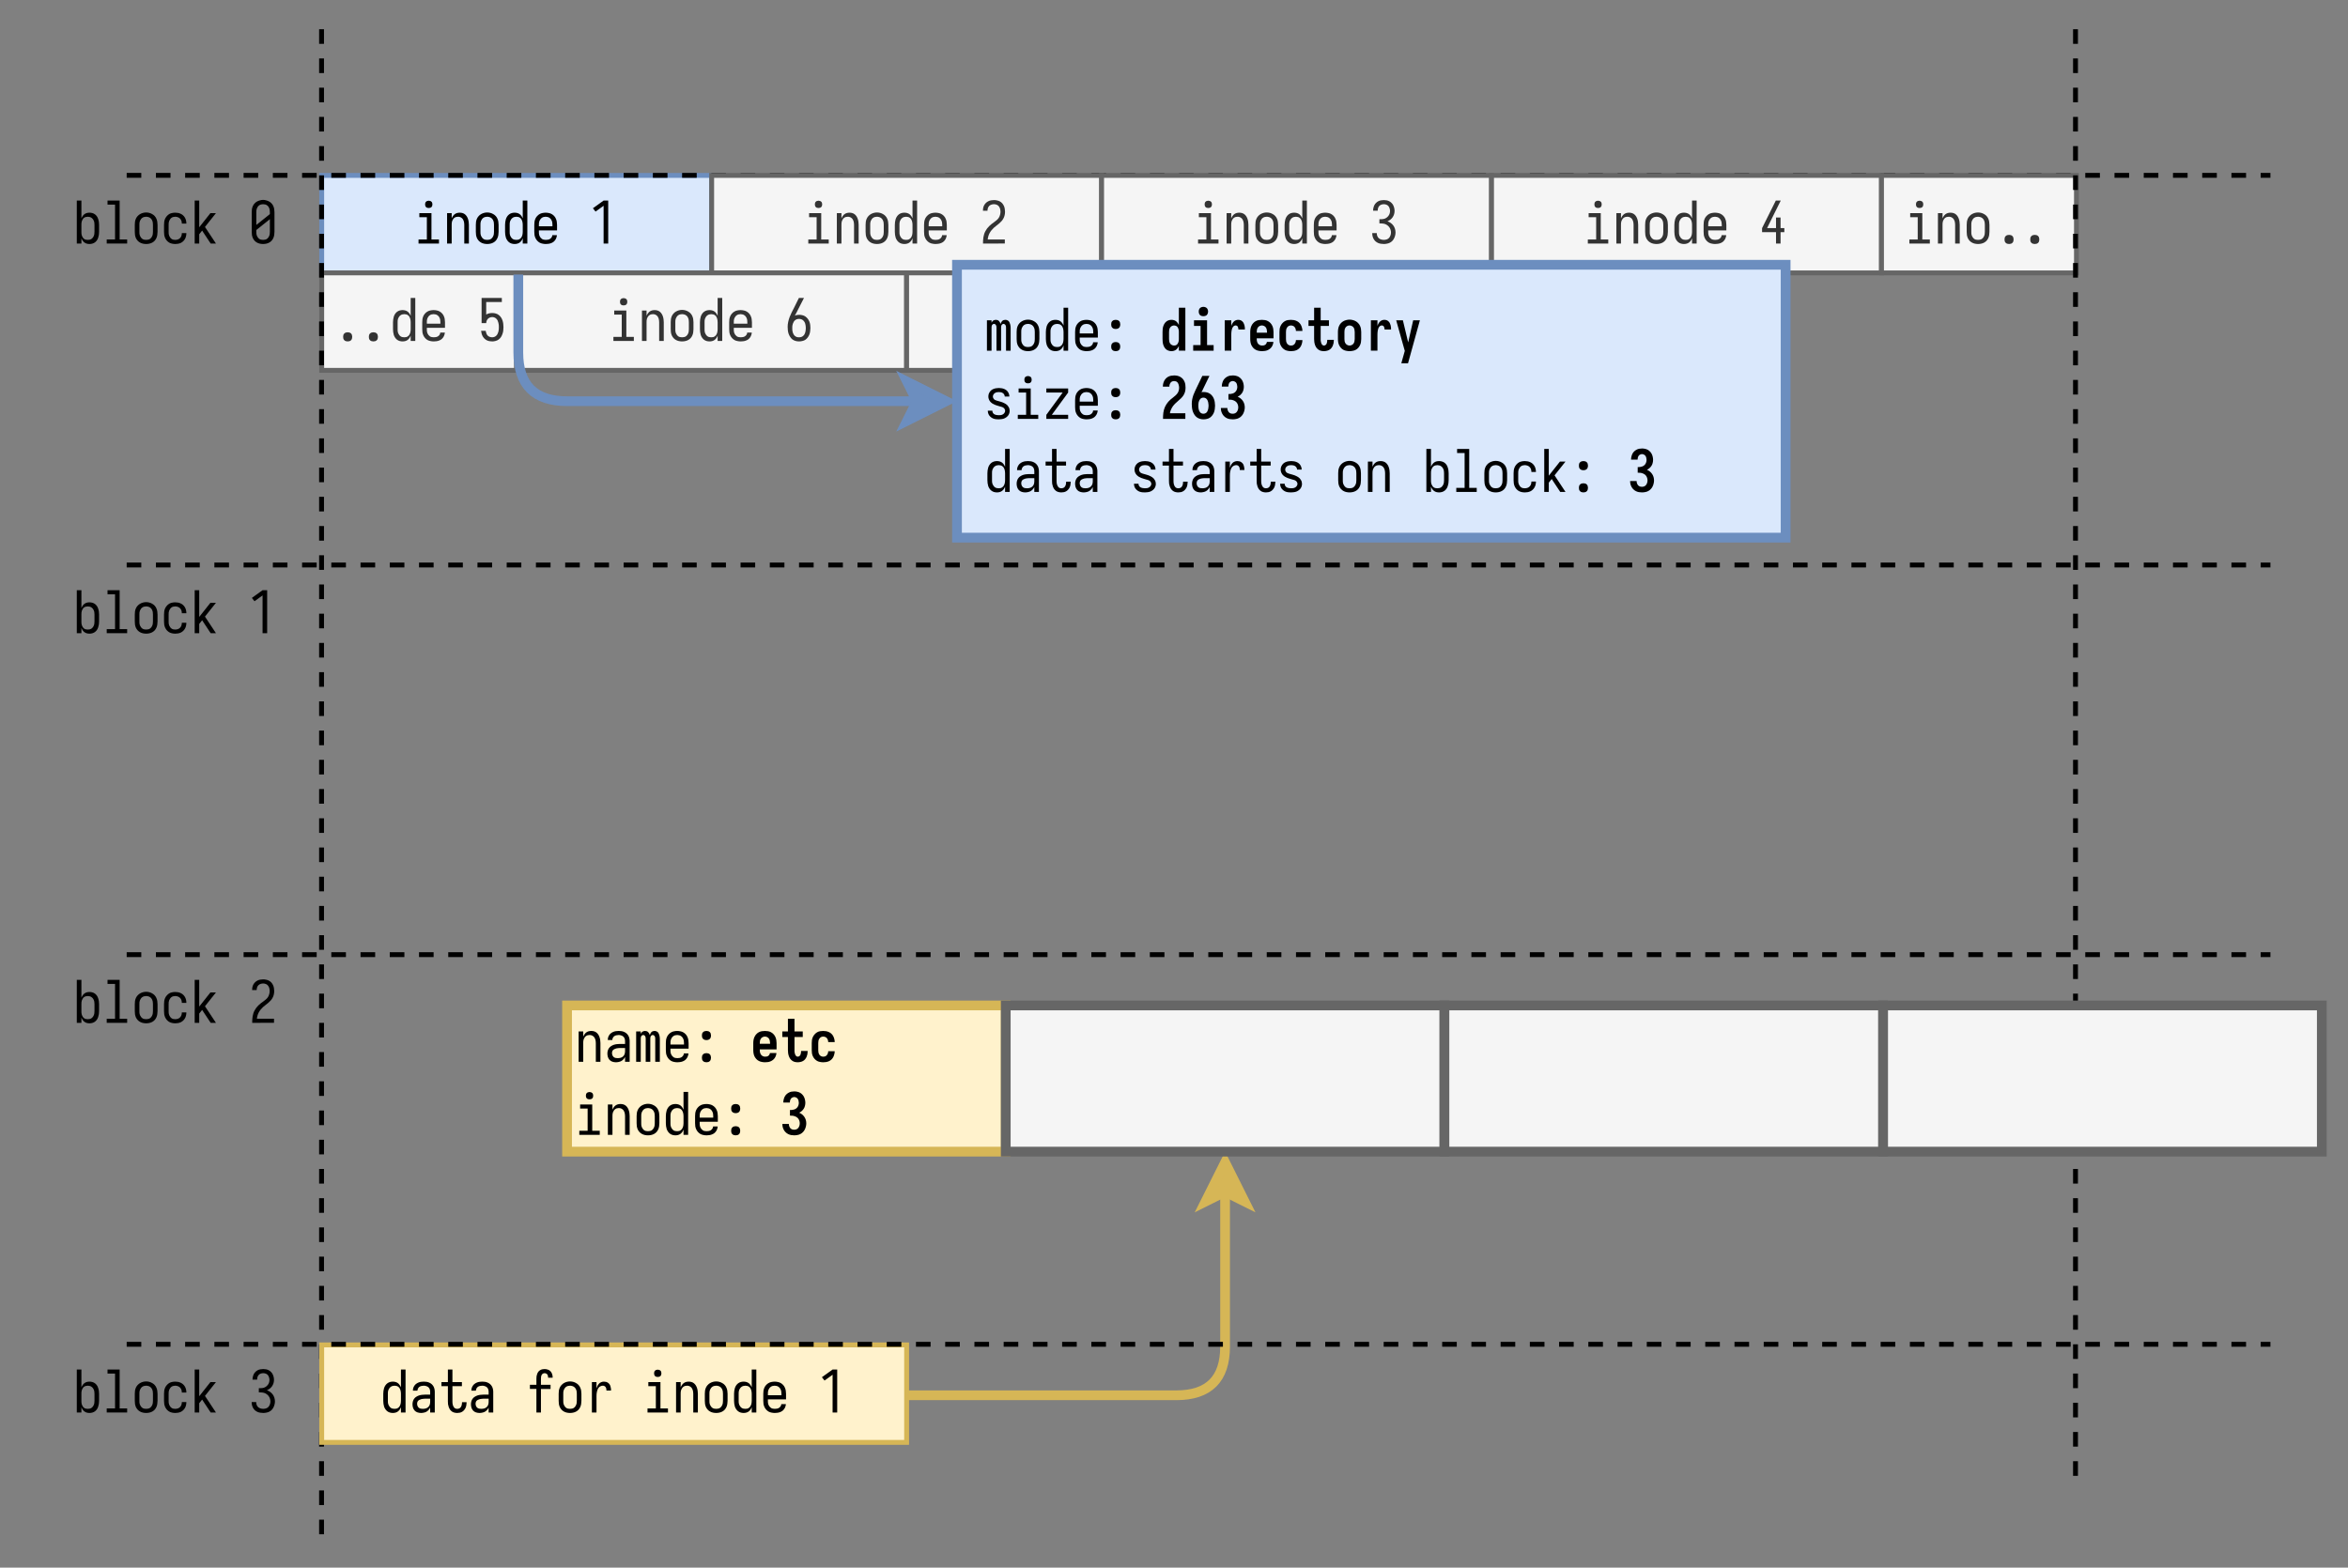 <?xml version="1.0" encoding="UTF-8"?><svg height="361.92pt" version="1.1" viewBox="0 0 541.92 361.92" width="541.92pt" xmlns="http://www.w3.org/2000/svg" xmlns:xlink="http://www.w3.org/1999/xlink"><rect x="0" y="0" width="541.92" height="361.92" fill="#808080" stroke="none"/><defs><symbol id="glyph0-1" overflow="visible"><path d="m1.016 0v-.938h1.922v-5.14h-1.735v-.938h2.797v6.078h1.734v.938zm2.359-8.203c-.117 0-.23-.016-.344-.047-.105-.031-.199-.086-.281-.172-.086-.082-.141-.176-.172-.281-.031-.113-.047-.227-.047-.344 0-.113.016-.223.047-.328.031-.113.086-.207.172-.281.082-.082.176-.141.281-.172.114-.039.227-.063.344-.063.113 0 .223.024.328.063.113.031.211.09.297.172.082.074.141.168.172.281.031.105.047.215.047.328 0 .117-.016.231-.047.344-.031.105-.09.199-.172.281-.086.086-.184.141-.297.172-.105.031-.215.047-.328.047zm0 0"/></symbol><symbol id="glyph0-2" overflow="visible"><path d="m.859 0v-7.016h1.063v1.219c.07-.187.164-.363.281-.531.113-.176.254-.328.422-.453.164-.125.348-.211.547-.266.207-.051.41-.078.609-.078.227 0 .446.031.657.094.218.062.41.168.578.312.164.137.304.305.422.5.113.188.203.387.265.594.07.211.117.43.141.656.031.219.047.438.047.656v4.313h-1.063v-4.313c0-.156-.012-.304-.031-.453-.012-.156-.043-.3-.094-.437-.043-.133-.105-.266-.187-.391-.086-.133-.188-.242-.313-.328-.117-.094-.246-.16-.39-.203-.137-.039-.282-.063-.438-.063-.156 0-.309.024-.453.063-.137.043-.266.109-.391.203-.117.086-.215.195-.297.328-.086.125-.152.258-.203.391-.043.137-.074.281-.093.437-.012.149-.016.297-.016.453v4.313zm0 0"/></symbol><symbol id="glyph0-3" overflow="visible"><path d="m3.375.109c-.242 0-.484-.027-.734-.078-.243-.051-.465-.133-.672-.25-.211-.113-.399-.258-.563-.437-.168-.188-.304-.391-.406-.61-.094-.226-.164-.461-.203-.703-.031-.238-.047-.484-.047-.734v-1.61c0-.25.016-.492.047-.734.039-.238.109-.469.203-.687.102-.227.238-.43.406-.61.164-.187.352-.336.563-.453.219-.125.445-.219.687-.281.239-.063.477-.094.719-.094.238 0 .477.031.719.094.238.062.461.156.672.281.218.117.41.266.578.453.164.18.297.383.39.61.102.218.172.449.204.687.039.242.062.484.062.734v1.61c0 .25-.023.496-.062.734-.032.242-.102.477-.204.703-.093.219-.226.422-.39.61-.168.179-.356.324-.563.437-.211.117-.437.199-.687.25-.242.051-.481.078-.719.078zm0-.953c.156 0 .305-.015.453-.047.156-.031.297-.086.422-.172.125-.093.234-.203.328-.328.094-.125.164-.257.219-.406.062-.144.098-.289.109-.437.02-.157.032-.313.032-.469v-1.61c0-.156-.012-.312-.032-.468-.011-.157-.047-.305-.109-.453-.055-.145-.125-.282-.219-.407-.094-.125-.211-.226-.344-.312-.125-.082-.265-.141-.421-.172-.149-.039-.305-.063-.469-.063-.149 0-.297.024-.453.063-.149.043-.282.105-.407.187-.125.086-.234.196-.328.329-.086.125-.156.257-.218.39-.055.137-.09.281-.11.438-.012.156-.015.312-.015.468v1.61c0 .156.003.312.015.469.02.148.055.293.11.437.062.149.14.281.234.406.094.125.203.235.328.328.125.086.258.141.406.172.157.032.313.047.469.047zm0 0"/></symbol><symbol id="glyph0-4" overflow="visible"><path d="m2.953.109c-.219 0-.445-.031-.672-.093-.218-.063-.418-.161-.593-.297-.18-.133-.329-.297-.454-.485-.125-.187-.226-.382-.296-.593-.063-.219-.11-.438-.141-.657-.031-.226-.047-.457-.047-.687v-1.61c0-.226.016-.453.047-.671.031-.227.078-.446.141-.657.07-.218.171-.422.296-.609.125-.188.274-.348.454-.484.175-.133.375-.235.593-.297.227-.063.453-.094.672-.094.207 0 .41.027.61.078.207.055.394.141.562.266.164.125.305.277.422.453.113.168.207.344.281.531v-4.125h1.063v9.922h-1.063v-1.234c-.074.199-.168.386-.281.562-.117.168-.258.313-.422.438-.168.125-.355.214-.562.265-.2.051-.403.078-.61.078zm.406-.953c.157 0 .305-.015.454-.047.144-.039.273-.109.39-.203.125-.094.227-.203.313-.328.082-.125.144-.254.187-.391.051-.144.082-.289.094-.437.019-.145.031-.297.031-.453v-1.61c0-.156-.012-.304-.031-.453-.012-.156-.043-.3-.094-.437-.043-.133-.105-.27-.187-.406-.086-.133-.188-.243-.313-.329-.117-.093-.246-.156-.39-.187-.149-.039-.297-.063-.454-.063-.156 0-.308.024-.453.063-.148.031-.281.094-.406.187-.125.086-.234.188-.328.313-.094.125-.172.262-.234.406-.055.137-.09.281-.11.438-.012.156-.015.312-.015.468v1.61c0 .156.003.312.015.469.02.148.055.293.11.437.062.149.14.281.234.406.094.125.203.235.328.328.125.086.258.141.406.172.145.032.297.047.453.047zm0 0"/></symbol><symbol id="glyph0-5" overflow="visible"><path d="m3.406.109c-.25 0-.496-.027-.734-.078-.242-.039-.469-.117-.688-.234-.211-.125-.398-.274-.562-.453-.168-.188-.305-.391-.406-.61-.106-.226-.18-.461-.219-.703-.031-.238-.047-.484-.047-.734v-1.61c0-.25.016-.492.047-.734.039-.238.109-.469.203-.687.102-.227.238-.43.406-.61.164-.187.352-.336.563-.453.207-.125.429-.207.672-.25.25-.051.492-.078.734-.078.238 0 .477.027.719.078.25.043.476.125.687.25.207.117.395.266.563.453.164.18.297.383.39.61.102.218.172.449.204.687.039.242.062.484.062.734v1.282h-4.187v.328c0 .156.003.312.015.469.02.148.055.293.11.437.062.149.14.281.234.406.101.125.219.235.344.328.132.086.273.141.422.172.156.032.312.047.468.047.164 0 .336-.015.516-.047.176-.031.332-.093.469-.187.144-.094.265-.211.359-.36.102-.156.156-.32.156-.5h1.063c-.012.2-.055.399-.125.594-.063.199-.156.383-.281.547-.118.168-.258.313-.422.438-.168.117-.352.211-.547.281-.188.074-.387.117-.594.141-.199.031-.398.046-.594.046zm1.532-4.093v-.329c0-.156-.012-.312-.032-.468-.011-.157-.047-.301-.109-.438-.055-.144-.125-.281-.219-.406-.094-.125-.203-.227-.328-.313-.125-.093-.266-.156-.422-.187-.148-.039-.297-.063-.453-.063-.156 0-.312.024-.469.063-.148.031-.281.094-.406.187-.125.086-.234.188-.328.313-.094.125-.172.262-.234.406-.055.137-.09.281-.11.438-.012.156-.015.312-.015.468v.329zm0 0"/></symbol><symbol id="glyph0-6" overflow="visible"><path d=""/></symbol><symbol id="glyph0-7" overflow="visible"><path d="m3.25 0v-8.719l-1.859 1.344-.61-.766 2.469-1.781h1.063v9.922zm0 0"/></symbol><symbol id="glyph0-8" overflow="visible"><path d="m3.797.109c-.211 0-.418-.027-.625-.078-.199-.051-.383-.14-.547-.265-.168-.125-.309-.27-.422-.438-.117-.176-.211-.363-.281-.562v1.234h-1.063v-9.922h1.063v4.125c.07-.187.164-.363.281-.531.113-.176.254-.328.422-.453.164-.125.348-.211.547-.266.207-.051.414-.078.625-.078.219 0 .437.031.656.094.227.062.43.164.61.297.175.136.328.296.453.484.125.187.218.391.281.609.07.211.125.43.156.657.031.218.047.445.047.671v1.61c0 .23-.016.461-.047.687-.031.219-.086.438-.156.657-.063.211-.156.406-.281.593-.125.188-.278.352-.453.485-.18.136-.383.234-.61.297-.219.062-.437.093-.656.093zm-.406-.953c.156 0 .304-.015.453-.047.144-.031.281-.086.406-.172.125-.093.234-.203.328-.328.094-.125.164-.257.219-.406.062-.144.098-.289.109-.437.02-.157.032-.313.032-.469v-1.61c0-.156-.012-.312-.032-.468-.011-.157-.047-.301-.109-.438-.055-.144-.125-.281-.219-.406-.094-.125-.203-.227-.328-.313-.125-.093-.262-.156-.406-.187-.149-.039-.297-.063-.453-.063-.157 0-.309.024-.453.063-.149.031-.282.094-.407.187-.117.086-.215.196-.297.329-.086.136-.152.273-.203.406-.043.137-.074.281-.093.437-.012.149-.016.297-.016.453v1.61c0 .156.004.308.016.453.019.148.05.293.093.437.051.137.117.274.203.407.082.125.18.234.297.328.125.094.258.156.407.187.144.032.296.047.453.047zm0 0"/></symbol><symbol id="glyph0-9" overflow="visible"><path d="m1.016 0v-.938h1.922v-8.046h-1.735v-.938h2.797v8.984h1.734v.938zm0 0"/></symbol><symbol id="glyph0-10" overflow="visible"><path d="m3.328.109c-.23 0-.469-.027-.719-.078-.242-.051-.464-.133-.671-.25-.2-.125-.383-.273-.547-.453-.157-.187-.289-.391-.391-.609-.094-.227-.164-.457-.203-.688-.031-.238-.047-.484-.047-.734v-1.61c0-.25.016-.492.047-.734.039-.238.109-.469.203-.687.102-.219.234-.414.391-.594.164-.188.347-.344.547-.469.207-.125.429-.207.671-.25.25-.051.489-.078.719-.078.227 0 .453.023.672.062.227.043.441.118.641.219.207.094.39.219.547.375.164.156.3.336.406.531.113.2.191.407.234.625.051.219.078.446.078.672 0 0 0 .008 0 .016 0 0 0 .008 0 .016h-1.047c0-.008 0-.016 0-.016 0-.207-.031-.41-.093-.609-.063-.196-.168-.368-.313-.516-.148-.156-.32-.266-.515-.328-.2-.07-.403-.11-.61-.11-.148 0-.297.024-.453.063-.148.031-.281.094-.406.187-.125.086-.231.196-.313.329-.086.125-.156.257-.218.39-.055.137-.09.281-.11.438-.012.156-.015.312-.015.468v1.61c0 .156.003.312.015.469.02.148.055.293.11.437.062.137.132.266.218.391.082.125.188.234.313.328.125.094.258.156.406.187.156.032.305.047.453.047.207 0 .41-.031.61-.094.195-.07.367-.179.515-.328.145-.144.25-.316.313-.515.062-.196.093-.399.093-.61 0-.007 0-.015 0-.015h1.047c0 .011 0 .023 0 .031 0 .23-.027.453-.078.672-.043.219-.121.43-.234.625-.106.199-.242.375-.406.531-.157.156-.34.289-.547.391-.2.093-.414.16-.641.203-.219.039-.445.062-.672.062zm0 0"/></symbol><symbol id="glyph0-11" overflow="visible"><path d="m1.078 0v-9.922h1.047v6.172l2.578-3.266h1.281l-2.531 3.188 2.531 3.828h-1.218l-1.641-2.484-.328-.5-.672.843v2.141zm0 0"/></symbol><symbol id="glyph0-12" overflow="visible"><path d="m3.375.109c-.242 0-.484-.027-.734-.078-.243-.051-.465-.133-.672-.25-.211-.113-.399-.258-.563-.437-.168-.188-.304-.391-.406-.61-.094-.226-.164-.461-.203-.703-.031-.238-.047-.484-.047-.734v-4.516c0-.25.016-.492.047-.734.039-.238.109-.469.203-.688.102-.226.238-.429.406-.609.164-.188.352-.336.563-.453.219-.113.445-.203.687-.266.239-.07.477-.109.719-.109.238 0 .477.039.719.109.238.063.461.153.672.266.218.117.41.265.578.453.164.18.297.383.39.609.102.219.172.45.204.688.039.242.062.484.062.734v4.516c0 .25-.023.496-.062.734-.032.242-.102.477-.204.703-.093.219-.226.422-.39.61-.168.179-.356.324-.563.437-.211.117-.437.199-.687.25-.242.051-.481.078-.719.078zm-1.562-4.406 3.125-2.5v-.422c0-.156-.012-.304-.032-.453-.011-.156-.047-.305-.109-.453-.055-.156-.125-.297-.219-.422-.094-.125-.211-.226-.344-.312-.125-.082-.265-.141-.421-.172-.149-.032-.305-.047-.469-.047-.149 0-.297.023-.453.062-.149.032-.282.094-.407.188-.125.086-.234.187-.328.312-.086.125-.156.262-.218.407-.055.136-.09.281-.11.437-.012.149-.015.297-.015.453zm1.562 3.453c.156 0 .305-.015.453-.047.156-.031.297-.086.422-.172.125-.093.234-.203.328-.328.094-.125.164-.257.219-.406.062-.144.098-.289.109-.437.02-.157.032-.313.032-.469v-2.922l-3.125 2.5v.422c0 .156.003.312.015.469.02.148.055.293.11.437.062.149.14.281.234.406.094.125.203.235.328.328.125.086.258.141.406.172.157.032.313.047.469.047zm0 0"/></symbol><symbol id="glyph0-13" overflow="visible"><path d="m.859 0v-.016c0-.238.004-.476.016-.718.008-.25.035-.493.078-.735.039-.25.098-.488.172-.719.07-.226.164-.445.281-.656.114-.219.242-.426.391-.625.156-.195.316-.379.484-.547.176-.175.36-.336.547-.484.195-.145.395-.289.594-.438.195-.144.391-.296.578-.453.188-.156.348-.332.484-.531.133-.207.235-.43.297-.672.071-.238.11-.476.11-.719 0-.218-.028-.437-.078-.656-.055-.219-.149-.414-.282-.594-.125-.175-.293-.304-.5-.39-.211-.082-.422-.125-.64-.125-.2 0-.399.031-.594.094-.199.062-.371.168-.516.312-.136.137-.234.305-.297.5-.062.188-.093.387-.093.594 0 0 0 .008 0 .015h-1.047c0 0 0-.003 0-.015 0-.008 0-.016 0-.016 0-.219.019-.437.062-.656.051-.227.129-.438.235-.625.113-.195.25-.367.406-.516.164-.156.348-.281.547-.375.195-.101.406-.172.625-.203.219-.039.441-.062.672-.062.226 0 .457.027.687.078.238.043.461.121.672.234.207.117.391.262.547.438.156.179.281.375.375.593.101.211.172.434.203.672.039.231.063.465.063.703 0 .262-.032.524-.094.782-.055.25-.141.492-.266.718-.117.231-.262.446-.437.641-.18.199-.368.383-.563.547-.199.168-.402.328-.609.484-.211.157-.414.325-.61.5-.187.18-.367.368-.531.563-.168.199-.312.414-.437.64-.125.231-.227.469-.297.719-.074.25-.125.512-.156.781h3.953v.938zm0 0"/></symbol><symbol id="glyph0-14" overflow="visible"><path d="m3.422.109c-.242 0-.477-.023-.703-.062-.231-.031-.449-.094-.656-.188-.211-.101-.403-.226-.579-.375-.168-.156-.308-.332-.421-.531-.118-.207-.2-.422-.25-.641-.055-.226-.079-.457-.079-.687 0-.008 0-.016 0-.016 0 0 0-.004 0-.015h1.047c0 0 0 .008 0 .015 0 .219.035.434.11.641.082.199.195.371.343.516.157.136.336.234.547.296.207.063.422.094.641.094.219 0 .437-.035.656-.109.219-.07.399-.192.547-.36.145-.175.254-.375.328-.593.07-.219.11-.442.11-.672 0-.207-.04-.414-.11-.625-.062-.207-.156-.395-.281-.563-.125-.175-.277-.328-.453-.453-.18-.133-.371-.234-.578-.297-.2-.062-.407-.097-.625-.109-.211-.02-.418-.031-.625-.031v-.953c.187 0 .379-.004.578-.016.195-.008.39-.039.578-.094.187-.062.359-.148.516-.265.164-.125.304-.266.421-.422.125-.157.211-.328.266-.516.063-.195.094-.394.094-.594 0-.195-.031-.39-.094-.578-.055-.195-.141-.375-.266-.531-.125-.164-.289-.281-.484-.344-.187-.07-.383-.109-.578-.109-.199 0-.391.031-.578.094-.188.062-.352.168-.485.312-.125.137-.218.305-.281.5-.055.188-.078.383-.078.578 0 0 0 .008 0 .016h-1.062c0-.008 0-.016 0-.016 0-.008 0-.019 0-.031 0-.219.023-.43.078-.641.05-.218.125-.422.218-.609.102-.195.235-.367.391-.516.156-.156.328-.281.516-.375.195-.101.406-.172.625-.203.218-.039.437-.062.656-.062.207 0 .422.023.641.062.226.043.437.117.625.219.195.105.375.242.531.406.156.156.281.336.375.531.094.2.164.407.219.625.05.211.078.43.078.657 0 .261-.039.515-.11.765-.074.243-.183.469-.328.688-.148.219-.324.406-.531.562-.211.157-.434.282-.672.375.27.094.52.227.75.391.238.168.441.367.609.594.164.23.289.484.375.765.082.274.125.555.125.844 0 .231-.031.465-.093.703-.055.231-.137.453-.25.672-.106.211-.243.402-.407.578-.168.168-.355.305-.562.406-.211.106-.434.18-.672.219-.242.051-.477.078-.703.078zm0 0"/></symbol><symbol id="glyph0-15" overflow="visible"><path d="m3.969 0v-2.625h-3.219v-.938l3.172-6.359h1.141l-3.157 6.359h2.063v-2.437h1.047v2.437h.875v.938h-.875v2.625zm0 0"/></symbol><symbol id="glyph0-16" overflow="visible"><path d="m3.781.109c-.148 0-.289-.023-.422-.062-.136-.043-.257-.113-.359-.219-.105-.101-.18-.223-.219-.359-.031-.133-.047-.27-.047-.407 0-.144.016-.285.047-.421.039-.133.114-.254.219-.36.102-.101.223-.176.359-.219.133-.039.274-.062.422-.062.145 0 .285.023.422.062.133.043.254.118.36.219.101.106.171.227.203.36.039.136.062.277.062.421 0 .137-.023.274-.062.407-.032.136-.102.258-.203.359-.106.106-.227.176-.36.219-.137.039-.277.062-.422.062zm0 0"/></symbol><symbol id="glyph0-17" overflow="visible"><path d="m2.969.109c-.149 0-.289-.023-.422-.062-.137-.043-.258-.113-.359-.219-.106-.101-.18-.223-.219-.359-.031-.133-.047-.27-.047-.407 0-.144.016-.285.047-.421.039-.133.113-.254.219-.36.101-.101.222-.176.359-.219.133-.039.273-.062.422-.062.144 0 .285.023.422.062.132.043.254.118.359.219.102.106.172.227.203.36.039.136.063.277.063.421 0 .137-.024.274-.063.407-.031.136-.101.258-.203.359-.105.106-.227.176-.359.219-.137.039-.278.062-.422.062zm0 0"/></symbol><symbol id="glyph0-18" overflow="visible"><path d="m3.406.109c-.218 0-.437-.023-.656-.062-.211-.043-.414-.11-.609-.203-.188-.102-.36-.227-.516-.375-.156-.157-.293-.328-.406-.516-.106-.195-.188-.394-.25-.594-.055-.207-.094-.422-.125-.64v-.063h1.062l.016.141c.031.18.082.355.156.531.07.168.172.32.297.453.133.125.289.219.469.281.187.063.375.094.562.094.164 0 .332-.031.5-.094.164-.062.313-.156.438-.281.125-.125.222-.265.297-.422.082-.156.144-.316.187-.484.051-.176.082-.352.094-.531.008-.176.016-.348.016-.516 0-.176-.008-.348-.016-.516-.012-.175-.043-.347-.094-.515-.043-.176-.101-.344-.172-.5-.074-.156-.172-.297-.297-.422-.117-.125-.257-.219-.421-.281-.157-.071-.329-.11-.516-.11-.18 0-.356.032-.531.094-.18.063-.336.164-.469.297-.125.125-.227.277-.297.453-.062.18-.102.359-.109.547h-1.063v-5.797h4.672v.938h-3.609v2.89c.207-.133.429-.226.672-.281.25-.051.492-.078.734-.078.269 0 .531.039.781.109.258.063.492.18.703.344.207.156.383.344.532.562.144.219.257.454.343.704.082.25.141.511.172.781.031.262.047.523.047.781 0 .262-.016.527-.047.797-.031.262-.094.516-.187.766-.086.25-.2.492-.344.718-.149.219-.328.407-.547.563-.211.156-.445.265-.703.328-.25.07-.508.109-.766.109zm0 0"/></symbol><symbol id="glyph0-19" overflow="visible"><path d="m3.375.109c-.273 0-.539-.039-.797-.109-.262-.07-.5-.188-.719-.344-.211-.164-.386-.363-.531-.594-.148-.226-.265-.468-.359-.718-.086-.25-.141-.508-.172-.782-.031-.269-.047-.539-.047-.812 0-.383.039-.766.125-1.141.082-.382.191-.757.328-1.125.145-.363.301-.718.469-1.062.176-.344.351-.688.531-1.031l1.141-2.313h1.172l-1.391 2.719c-.105.219-.215.437-.328.656-.117.219-.234.434-.359.641l-.032.062c.157-.07.317-.117.485-.14.164-.032.336-.047.515-.047.25 0 .5.031.75.093.25.055.477.153.688.297.207.149.39.325.547.532.156.199.281.418.375.656.093.23.156.476.187.734.031.25.047.5.047.75 0 .262-.023.516-.062.766-.032.25-.094.496-.188.734-.094.242-.219.465-.375.672-.156.211-.34.387-.547.531-.211.137-.445.231-.703.282-.25.062-.5.093-.75.093zm0-.953c.164 0 .328-.019.484-.062.164-.051.313-.129.438-.235.133-.113.242-.238.328-.375.082-.144.145-.297.188-.453.05-.164.082-.332.093-.5.02-.164.032-.332.032-.5 0-.164-.012-.332-.032-.5-.011-.164-.043-.328-.093-.484-.043-.156-.106-.301-.188-.438-.086-.144-.187-.269-.312-.375-.125-.113-.274-.195-.438-.25-.168-.05-.336-.078-.5-.078-.168 0-.336.028-.5.078-.156.055-.297.133-.422.235-.125.105-.23.23-.312.375-.086.148-.153.297-.203.453-.055.156-.09.32-.11.484-.012.168-.015.336-.015.5 0 .168.003.336.015.5.02.168.051.336.094.5.051.156.117.309.203.453.082.137.188.262.313.375.132.106.281.184.437.235.164.043.332.062.5.062zm0 0"/></symbol><symbol id="glyph0-20" overflow="visible"><path d="m1.969 0 2.828-8.984h-3.938v-.938h5.032v.938l-1.219 3.859-1.625 5.125zm0 0"/></symbol><symbol id="glyph0-21" overflow="visible"><path d="m3.375.109c-.219 0-.437-.015-.656-.046-.219-.032-.434-.086-.641-.172-.199-.094-.387-.211-.562-.36-.168-.144-.309-.312-.422-.5-.117-.187-.203-.383-.266-.594-.055-.218-.078-.441-.078-.671 0-.282.047-.563.141-.844.101-.289.238-.551.406-.781.164-.239.359-.457.578-.657.219-.195.441-.39.672-.578-.211-.164-.414-.344-.609-.531-.2-.188-.372-.395-.516-.625-.137-.227-.25-.473-.344-.734-.086-.27-.125-.539-.125-.813 0-.195.024-.394.078-.594.051-.207.129-.398.235-.578.101-.187.234-.347.39-.484.157-.145.321-.258.5-.344.188-.082.383-.141.594-.172.207-.039.414-.062.625-.062.207 0 .414.015.625.047.207.031.398.093.578.187.188.086.36.199.516.344.156.137.285.297.39.484.102.18.18.371.235.578.051.2.078.399.078.594 0 .274-.047.543-.141.813-.086.261-.199.507-.343.734-.137.23-.305.437-.5.625-.2.187-.403.367-.61.531.227.188.453.383.672.578.219.2.41.418.578.657.164.23.297.492.391.781.101.281.156.562.156.844 0 .23-.031.453-.094.671-.054.211-.136.407-.25.594-.117.188-.261.356-.437.5-.168.149-.356.266-.563.36-.199.086-.406.14-.625.172-.218.031-.437.046-.656.046zm0-5.797c.164-.132.332-.269.5-.406.164-.144.313-.301.438-.469.125-.175.222-.367.296-.578.082-.207.125-.422.125-.64 0-.164-.031-.336-.093-.516-.063-.176-.157-.32-.282-.437-.125-.125-.277-.211-.453-.266-.179-.051-.355-.078-.531-.078-.18 0-.355.027-.531.078-.18.055-.328.141-.453.266-.125.117-.219.261-.282.437-.062.18-.093.352-.093.516 0 .218.035.433.109.64.082.211.188.403.313.578.125.168.269.325.437.469.164.137.332.274.5.406zm0 4.844c.195 0 .395-.019.594-.062.195-.051.367-.141.515-.266.157-.133.27-.297.344-.484.07-.188.11-.379.11-.578 0-.25-.047-.485-.141-.704-.094-.218-.215-.421-.359-.609-.149-.187-.313-.351-.5-.5-.188-.156-.375-.301-.563-.437-.187.136-.375.281-.562.437-.188.149-.356.313-.5.5-.149.188-.266.391-.36.609-.094.219-.14.454-.14.704 0 .199.035.39.109.578.07.187.18.351.328.484.156.125.332.215.531.266.196.043.395.062.594.062zm0 0"/></symbol><symbol id="glyph0-22" overflow="visible"><path d="m.641 0v-7.016h1.062v.563c.039-.094.094-.18.156-.266.063-.094.133-.172.219-.234.094-.063.192-.102.297-.125.102-.031.207-.047.313-.047.132 0 .265.023.39.062.125.043.235.11.328.204.094.093.172.199.235.312.062.117.113.242.156.375.031-.125.078-.242.141-.359.062-.125.14-.235.234-.328.094-.094.203-.161.328-.204.125-.039.254-.062.391-.062.132 0 .265.027.39.078.133.043.25.109.344.203.102.094.18.211.234.344.063.125.11.258.141.391.039.125.066.257.078.39.02.137.031.274.031.406v5.313h-1.062v-5.313c0-.101-.008-.203-.016-.296-.011-.094-.043-.18-.093-.266-.043-.094-.11-.164-.204-.219-.086-.062-.171-.094-.265-.094-.094 0-.184.032-.266.094-.086.055-.152.125-.203.219-.043.086-.07.172-.078.266-.012.093-.016.195-.016.296v5.313h-1.062v-5.313c0-.101-.008-.203-.016-.296-.012-.094-.043-.18-.094-.266-.043-.094-.105-.164-.187-.219-.086-.062-.172-.094-.266-.094-.093 0-.187.032-.281.094-.086.055-.152.125-.203.219-.043.086-.07.172-.078.266-.012.093-.016.195-.016.296v5.313zm0 0"/></symbol><symbol id="glyph0-23" overflow="visible"><path d="m3.375-5.016c-.148 0-.289-.019-.422-.062-.137-.039-.258-.113-.359-.219-.106-.101-.18-.223-.219-.359-.031-.133-.047-.274-.047-.422 0-.145.016-.285.047-.422.039-.133.113-.25.219-.344.101-.101.222-.176.359-.219.133-.039.274-.062.422-.062.145 0 .285.023.422.062.133.043.254.118.359.219.102.094.172.211.203.344.039.137.063.277.063.422 0 .148-.024.289-.063.422-.031.136-.101.258-.203.359-.105.106-.226.18-.359.219-.137.043-.277.062-.422.062zm0 5.125c-.148 0-.289-.023-.422-.062-.137-.043-.258-.113-.359-.219-.106-.101-.18-.223-.219-.359-.031-.133-.047-.27-.047-.407 0-.144.016-.285.047-.421.039-.133.113-.254.219-.36.101-.101.222-.176.359-.219.133-.039.274-.062.422-.062.145 0 .285.023.422.062.133.043.254.118.359.219.102.106.172.227.203.36.039.136.063.277.063.421 0 .137-.024.274-.063.407-.031.136-.101.258-.203.359-.105.106-.226.176-.359.219-.137.039-.277.062-.422.062zm0 0"/></symbol><symbol id="glyph0-24" overflow="visible"><path d="m3.359.109c-.211 0-.414-.011-.609-.031-.199-.023-.391-.062-.578-.125-.188-.07-.367-.164-.531-.281-.168-.125-.313-.266-.438-.422-.117-.156-.203-.328-.265-.516-.063-.195-.094-.394-.094-.593 0-.008 0-.016 0-.016 0 0 0-.004 0-.016h1.047c0 0 0 .008 0 .016 0 .168.039.328.125.484.093.149.211.262.359.344.156.074.316.125.484.156.164.032.332.047.5.047.164 0 .332-.008.5-.031.176-.031.332-.086.469-.172.145-.082.266-.195.36-.344.101-.156.156-.316.156-.484 0-.125-.039-.25-.11-.375-.062-.125-.148-.223-.25-.297-.105-.082-.218-.144-.343-.187-.125-.039-.25-.079-.375-.11h-.016c-.211-.062-.418-.125-.625-.187-.211-.063-.414-.129-.609-.203-.2-.082-.399-.18-.594-.297-.188-.125-.356-.266-.5-.422-.137-.164-.246-.348-.328-.547-.086-.207-.125-.422-.125-.641 0-.195.023-.39.078-.578.062-.187.148-.363.266-.531.113-.164.25-.305.406-.422.156-.113.328-.203.515-.266.188-.07.379-.117.579-.14.195-.031.39-.047.578-.047.195 0 .39.016.578.047.195.023.383.07.562.14.188.063.36.153.516.266.164.117.301.25.406.406.113.157.203.328.266.516.062.187.094.383.094.578 0 0 0 .008 0 .016h-1.063c0-.008 0-.016 0-.016 0-.156-.043-.301-.125-.437-.074-.145-.18-.258-.312-.344-.137-.094-.29-.156-.454-.188-.156-.031-.312-.047-.468-.047-.168 0-.328.016-.485.047-.156.032-.304.094-.437.188-.137.086-.246.199-.328.344-.086.148-.125.296-.125.453 0 .156.039.304.125.437.082.137.187.246.312.328.133.075.274.133.422.172.156.043.305.086.453.125.145.043.289.086.438.125.156.043.3.09.437.141.145.055.285.117.422.187.133.063.266.137.391.219.132.086.254.184.359.297.102.117.191.242.266.375.082.125.144.266.187.422.039.148.063.297.063.453 0 .199-.032.398-.094.594-.063.187-.156.367-.281.531-.125.156-.274.293-.438.406-.168.117-.344.211-.531.281-.188.063-.387.102-.594.126-.199.031-.398.046-.594.046zm0 0"/></symbol><symbol id="glyph0-25" overflow="visible"><path d="m.859 0v-.938l3.766-5.14h-3.766v-.938h5.032v.938l-3.766 5.14h3.766v.938zm0 0"/></symbol><symbol id="glyph0-26" overflow="visible"><path d="m2.734.109c-.273 0-.543-.043-.812-.125-.262-.082-.484-.222-.672-.422-.18-.195-.309-.425-.391-.687-.074-.258-.109-.52-.109-.781 0-.227.031-.453.094-.672.062-.227.16-.43.297-.61.132-.187.3-.335.5-.453.195-.125.406-.222.625-.297.226-.07.453-.117.672-.14.226-.031.457-.047.687-.047h1.203v-.672c0-.187-.031-.375-.094-.562-.062-.188-.168-.344-.312-.469-.137-.125-.305-.211-.5-.266-.188-.062-.375-.094-.563-.094-.179 0-.355.024-.531.063-.18.031-.34.102-.484.203-.137.094-.246.227-.328.391-.086.156-.125.324-.125.5h-1.047c0-.207.023-.41.078-.61.062-.195.148-.379.266-.547.113-.175.253-.32.421-.437.164-.125.344-.223.532-.297.195-.082.394-.133.593-.156.207-.031.414-.047.625-.047.219 0 .43.016.641.047.219.031.426.094.625.187.195.086.379.2.547.344.164.149.301.313.406.5.113.188.192.391.235.609.05.219.078.434.078.641v4.797h-1.063v-1.156c-.074.199-.187.383-.344.547-.148.168-.312.308-.5.421-.187.106-.39.18-.609.219-.219.051-.434.078-.641.078zm.391-.953c.219 0 .438-.023.656-.078.227-.062.422-.164.578-.312.164-.145.286-.321.36-.532.07-.218.109-.441.109-.672v-.75h-1.203c-.137 0-.273.012-.406.032-.137.011-.274.031-.406.062-.125.031-.258.078-.391.141-.125.055-.242.125-.344.219-.094.086-.164.195-.203.328-.043.125-.062.258-.062.39 0 .168.031.336.093.5.063.157.157.293.282.407.125.105.269.179.437.218.164.032.332.047.5.047zm0 0"/></symbol><symbol id="glyph0-27" overflow="visible"><path d="m4.328.109c-.211 0-.422-.027-.64-.078-.219-.051-.418-.14-.594-.265-.18-.133-.328-.289-.453-.469-.118-.188-.211-.379-.282-.578-.074-.207-.125-.414-.156-.625-.023-.219-.031-.438-.031-.657v-3.515h-1.484v-.938h1.484v-2.906h1.047v2.906h2.187v.938h-2.187v3.515c0 .125.004.258.015.391.008.125.032.25.063.375.031.117.07.234.125.359.062.125.133.235.219.329.082.086.187.152.312.203.125.043.25.062.375.062.176 0 .344-.035.5-.109.156-.082.274-.195.36-.344.093-.156.156-.316.187-.484.039-.164.063-.336.063-.516 0-.008-.008-.019-.016-.031 0-.02 0-.035 0-.047h1.062c0 .023 0 .043 0 .062 0 .024 0 .047 0 .079 0 .199-.023.398-.062.593-.031.2-.09.391-.172.578-.086.18-.195.344-.328.5-.125.157-.277.29-.453.391-.168.106-.352.176-.547.219-.199.039-.399.062-.594.062zm0 0"/></symbol><symbol id="glyph0-28" overflow="visible"><path d="m1.672 0v-7.016h1.062v1.453c.051-.195.125-.39.219-.578.102-.187.223-.359.36-.515.144-.157.316-.27.515-.344.195-.082.399-.125.61-.125.175 0 .347.023.515.062.164.043.317.118.453.219.133.094.25.211.344.344.094.137.16.289.203.453.051.156.086.32.11.484.019.168.031.336.031.5h-1.063c0-.132-.011-.265-.031-.39-.023-.133-.07-.258-.141-.375-.062-.113-.156-.203-.281-.266-.117-.062-.242-.094-.375-.094-.187 0-.367.043-.531.125-.168.075-.309.18-.422.313-.105.137-.195.289-.266.453-.062.168-.117.34-.156.516-.043.179-.07.355-.078.531-.012.18-.016.355-.016.531v3.719zm0 0"/></symbol><symbol id="glyph0-29" overflow="visible"><path d="m2.359 0v-5.438h-1.5v-.953h1.5v-1.422c0-.187.008-.367.032-.546.031-.188.078-.364.14-.532.063-.175.145-.336.25-.484.114-.156.25-.281.407-.375.156-.102.32-.176.5-.219.187-.039.367-.062.546-.062.25 0 .5.043.75.125.25.074.457.203.625.39.176.18.301.391.375.641.082.242.125.484.125.734 0 .024 0 .043 0 .063 0 .012 0 .027 0 .047h-1.046c0-.008 0-.02 0-.032 0-.007 0-.019 0-.031 0-.125-.016-.242-.047-.359-.024-.125-.071-.235-.141-.328-.074-.102-.168-.176-.281-.219-.117-.051-.235-.078-.36-.078-.148 0-.281.043-.406.125-.117.074-.203.172-.265.297-.063.125-.106.261-.125.406-.024.148-.032.293-.032.437v1.422h2.219v.969h-2.219v5.422zm0 0"/></symbol><symbol id="glyph1-1" overflow="visible"><path d="m2.734.109c-.211 0-.421-.039-.64-.109-.211-.063-.399-.16-.563-.297-.168-.144-.308-.312-.422-.5-.117-.195-.203-.398-.265-.609-.063-.207-.106-.422-.125-.641-.024-.219-.031-.437-.031-.656v-1.61c0-.218.007-.437.031-.656.019-.226.062-.441.125-.64.062-.207.148-.407.265-.594.114-.195.254-.363.422-.5.164-.145.352-.25.563-.313.219-.07.429-.109.64-.109.196 0 .383.027.563.078.176.043.336.121.484.234.157.118.285.25.391.407.113.148.207.312.281.5v-4.016h1.5v9.922h-1.5v-1.109c-.074.179-.168.343-.281.5-.106.156-.234.293-.391.406-.148.105-.308.183-.484.234-.18.051-.367.078-.563.078zm.625-1.297c.114 0 .227-.015.344-.046.113-.039.211-.098.297-.172.094-.082.164-.176.219-.282.062-.101.109-.207.14-.312.039-.113.067-.227.079-.344.007-.125.015-.242.015-.359v-1.61c0-.125-.008-.242-.015-.359-.012-.113-.04-.226-.079-.344-.031-.113-.078-.222-.14-.328-.055-.101-.125-.191-.219-.265-.086-.071-.184-.125-.297-.157-.117-.039-.23-.062-.344-.062-.179 0-.351.043-.515.125-.168.086-.305.203-.406.359-.094.149-.165.309-.204.485-.031.179-.046.359-.046.546v1.61c0 .18.015.359.046.547.039.179.11.343.204.5.101.148.238.261.406.343.164.086.336.125.515.125zm0 0"/></symbol><symbol id="glyph1-2" overflow="visible"><path d="m1.016 0v-1.297h1.703v-4.422h-1.516v-1.297h3.016v5.719h1.515v1.297zm2.359-7.969c-.148 0-.293-.019-.437-.062-.137-.039-.258-.11-.36-.203-.094-.102-.168-.227-.219-.375-.043-.145-.062-.289-.062-.438 0-.144.019-.285.062-.422.051-.144.125-.265.219-.359.102-.102.223-.176.36-.219.144-.051.289-.078.437-.078.145 0 .285.027.422.078.144.043.266.117.359.219.102.094.176.215.219.359.051.137.078.278.078.422 0 .149-.027.293-.078.438-.043.148-.117.273-.219.375-.093.093-.215.164-.359.203-.137.043-.277.062-.422.062zm0 0"/></symbol><symbol id="glyph1-3" overflow="visible"><path d="m1.547 0v-7.016h1.516v1.313c.05-.188.125-.363.218-.531.094-.176.207-.332.344-.469.133-.133.289-.238.469-.313.187-.07.375-.109.562-.109.164 0 .332.027.5.078.164.055.313.141.438.266.133.117.238.25.312.406.082.148.145.305.188.469.051.168.082.34.094.515.007.168.015.336.015.5h-1.5c0-.101-.012-.207-.031-.312-.012-.113-.043-.219-.094-.313-.043-.093-.109-.164-.203-.218-.094-.063-.195-.094-.297-.094-.148 0-.281.043-.406.125-.117.086-.211.187-.281.312-.075.118-.133.246-.172.391-.043.137-.074.277-.094.422-.023.148-.039.293-.047.437-.012.137-.015.278-.015.422v3.719zm0 0"/></symbol><symbol id="glyph1-4" overflow="visible"><path d="m3.406.109c-.25 0-.5-.027-.75-.078-.242-.039-.468-.117-.687-.234-.219-.113-.414-.258-.578-.438-.168-.187-.309-.39-.422-.609-.106-.227-.18-.461-.219-.703-.043-.25-.062-.5-.062-.75v-1.61c0-.25.019-.492.062-.734.039-.25.113-.484.219-.703.101-.227.238-.43.406-.609.164-.188.352-.336.563-.454.218-.125.453-.207.703-.25.25-.039.492-.062.734-.062.238 0 .484.023.734.062.25.043.477.125.688.25.219.118.41.266.578.454.164.179.301.382.406.609.102.219.176.453.219.703.039.242.063.484.063.734v1.454h-3.875v.156c0 .18.019.359.062.547.039.187.113.355.219.5.101.148.238.261.406.343.164.086.344.125.531.125.133 0 .266-.007.391-.031.133-.031.254-.082.359-.156.102-.07.188-.164.25-.281.071-.125.114-.25.125-.375h1.5c-.011.211-.054.414-.125.609-.062.199-.156.387-.281.563-.117.179-.262.328-.437.453-.168.125-.352.23-.547.312-.2.086-.403.133-.61.157-.211.031-.418.046-.625.046zm-1.218-4.265h2.375v-.157c0-.187-.024-.367-.063-.546-.031-.176-.102-.344-.203-.5-.106-.157-.242-.27-.406-.344-.168-.082-.34-.125-.516-.125-.18 0-.352.043-.516.125-.168.074-.304.187-.406.344-.105.156-.18.324-.219.5-.031.179-.046.359-.046.546zm0 0"/></symbol><symbol id="glyph1-5" overflow="visible"><path d="m3.328.109c-.242 0-.484-.027-.734-.078-.242-.039-.465-.117-.672-.234-.211-.125-.399-.274-.563-.453-.168-.188-.304-.391-.406-.61-.105-.226-.18-.461-.219-.703-.031-.238-.046-.484-.046-.734v-1.61c0-.25.015-.492.046-.734.039-.238.114-.469.219-.687.102-.227.238-.43.406-.61.164-.187.352-.344.563-.469.207-.125.43-.207.672-.25.25-.039.492-.062.734-.062.238 0 .473.023.703.062.227.043.446.118.657.219.207.094.394.227.562.391.164.156.301.34.406.547.102.199.18.414.235.64.062.231.093.453.093.672 0 .012 0 .024 0 .031h-1.5c0-.007 0-.015 0-.015 0-.156-.027-.313-.078-.469-.054-.156-.133-.297-.234-.422-.094-.125-.219-.211-.375-.265-.149-.063-.305-.094-.469-.094-.18 0-.351.043-.515.125-.157.086-.282.203-.375.359-.094.149-.165.309-.204.485-.031.179-.046.359-.046.546v1.61c0 .18.015.359.046.547.039.179.11.343.204.5.093.148.218.261.375.343.164.086.335.125.515.125.164 0 .32-.023.469-.078.156-.062.281-.156.375-.281.101-.125.18-.266.234-.422.051-.156.078-.312.078-.469 0-.007 0-.015 0-.015h1.5c0 0 0 .008 0 .015 0 .231-.031.461-.093.688-.055.23-.133.449-.235.656-.105.199-.242.383-.406.547-.168.156-.355.289-.562.391-.211.093-.43.16-.657.203-.23.039-.465.062-.703.062zm0 0"/></symbol><symbol id="glyph1-6" overflow="visible"><path d="m4.219.109c-.231 0-.461-.027-.688-.078-.218-.051-.422-.144-.609-.281-.188-.133-.352-.297-.484-.484-.125-.196-.227-.399-.297-.61-.075-.219-.125-.441-.157-.672-.031-.226-.046-.457-.046-.687v-3.016h-1.297v-1.297h1.297v-2.906h1.515v2.906h1.906v1.297h-1.906v3.016c0 .117 0 .226 0 .328.008.094.024.195.047.297.02.105.047.211.078.312.031.094.07.188.125.282.063.086.133.156.219.218.094.055.191.078.297.078.133 0 .254-.039.359-.125.113-.082.195-.187.25-.312.051-.133.086-.27.11-.406.019-.133.031-.27.031-.407 0 0 0-.003 0-.015 0-.02 0-.035 0-.047h1.515c0 .031 0 .059 0 .078 0 .024 0 .043 0 .063 0 .218-.023.433-.062.64-.043.199-.106.399-.188.594-.086.187-.195.367-.328.531-.136.168-.297.305-.484.406-.18.106-.371.18-.578.219-.211.051-.418.078-.625.078zm0 0"/></symbol><symbol id="glyph1-7" overflow="visible"><path d="m3.375.109c-.242 0-.484-.027-.734-.078-.25-.039-.485-.117-.703-.234-.211-.113-.399-.266-.563-.453-.168-.188-.305-.391-.406-.61-.106-.218-.18-.445-.219-.687-.043-.25-.062-.5-.062-.75v-1.61c0-.25.019-.492.062-.734.039-.25.113-.484.219-.703.101-.227.238-.43.406-.609.176-.188.367-.336.578-.454.219-.125.445-.21.688-.265.25-.063.492-.094.734-.094.238 0 .477.031.719.094.25.055.476.14.687.265.219.118.41.266.578.454.176.179.317.382.422.609.102.219.176.453.219.703.039.242.063.484.063.734v1.61c0 .25-.024.5-.063.75-.043.242-.117.469-.219.687-.105.219-.242.422-.406.61-.168.187-.359.34-.578.453-.211.117-.438.195-.688.234-.25.051-.496.078-.734.078zm0-1.297c.176 0 .348-.039.516-.125.164-.082.3-.195.406-.343.101-.157.172-.321.203-.5.039-.188.063-.367.063-.547v-1.61c0-.187-.024-.367-.063-.546-.031-.188-.102-.352-.203-.5-.106-.157-.246-.27-.422-.344-.168-.082-.34-.125-.516-.125-.179 0-.351.043-.515.125-.168.086-.305.203-.406.359-.094.149-.165.309-.204.485-.031.179-.046.359-.046.546v1.61c0 .18.015.359.046.547.039.179.114.343.219.5.102.148.238.261.406.343.164.086.336.125.516.125zm0 0"/></symbol><symbol id="glyph1-8" overflow="visible"><path d="m1.828 2.906c.094-.324.18-.652.266-.984.094-.324.187-.652.281-.984l.25-.891-1.984-7.063h1.547l1.218 5.11 1.157-5.11h1.546l-2.734 9.922zm0 0"/></symbol><symbol id="glyph1-9" overflow="visible"><path d="m.797 0v-.016c0-.226.004-.461.016-.703.007-.238.031-.472.062-.703.031-.226.078-.457.141-.687.062-.227.14-.446.234-.657.102-.218.219-.425.344-.625.133-.195.273-.382.422-.562.156-.176.32-.344.5-.5.175-.156.359-.301.547-.438.187-.144.367-.297.546-.453.188-.156.348-.328.485-.515.144-.188.25-.395.312-.625.071-.227.11-.461.11-.704 0-.125-.012-.242-.032-.359-.011-.113-.039-.226-.078-.344-.031-.125-.078-.238-.14-.343-.055-.102-.125-.192-.219-.266-.086-.082-.188-.141-.313-.172-.117-.039-.23-.062-.343-.062-.168 0-.328.031-.485.093-.148.063-.265.157-.359.282-.094.125-.168.273-.219.437-.043.156-.062.313-.062.469 0 0 0 .008 0 .015h-1.5c0-.007 0-.015 0-.015 0 0 0-.004 0-.016 0-.219.023-.441.078-.672.051-.226.129-.441.234-.64.102-.207.238-.395.406-.563.164-.164.348-.301.547-.406.207-.102.426-.176.657-.219.226-.039.46-.062.703-.062.238 0 .476.027.718.078.25.055.477.14.688.265.207.118.394.266.562.454.164.187.297.398.391.625.102.218.172.453.203.703.031.242.047.48.047.718 0 .305-.039.602-.109.891-.075.281-.188.555-.344.813-.156.25-.344.484-.563.703-.211.211-.429.406-.656.593-.219.188-.437.387-.656.594-.219.211-.418.434-.594.672-.168.242-.312.5-.437.781-.125.274-.211.555-.25.844h3.562v1.297zm0 0"/></symbol><symbol id="glyph1-10" overflow="visible"><path d="m3.375.109c-.281 0-.559-.043-.828-.125-.274-.082-.516-.207-.734-.375-.219-.175-.403-.382-.547-.625-.149-.238-.266-.492-.36-.765-.086-.27-.14-.547-.172-.828-.031-.282-.046-.555-.046-.829 0-.351.031-.703.093-1.046.071-.352.164-.696.282-1.032.125-.332.265-.66.421-.984.157-.32.305-.641.454-.953l1.187-2.469h1.641l-1.469 3.031c-.055.125-.109.25-.172.375-.062.118-.133.231-.203.344.082-.019.164-.031.25-.031.082 0 .164 0 .25 0 .258 0 .516.031.766.094.257.062.492.168.703.312.218.149.406.328.562.547.156.211.274.434.36.672.093.242.156.492.187.75.039.262.063.523.063.781 0 .262-.024.524-.063.781-.031.262-.094.516-.187.766-.094.242-.219.465-.375.672-.157.211-.344.39-.563.547-.219.148-.461.246-.719.297-.261.062-.523.093-.781.093zm0-1.297c.133 0 .266-.023.391-.078.132-.05.25-.125.343-.218.094-.102.164-.219.219-.344.063-.133.11-.27.141-.406.031-.133.051-.27.062-.407.02-.132.032-.269.032-.406 0-.133-.012-.269-.032-.406-.011-.145-.031-.285-.062-.422-.031-.133-.078-.266-.141-.391-.055-.125-.125-.234-.219-.328-.086-.101-.195-.179-.328-.234-.125-.051-.258-.078-.39-.078-.149 0-.289.027-.422.078-.125.055-.235.133-.328.234-.086.094-.157.203-.219.328-.063.125-.109.258-.141.391-.031.137-.054.277-.062.422-.012.137-.016.273-.016.406 0 .137.004.274.016.406.008.137.031.274.062.407.032.136.071.273.125.406.063.125.141.242.235.344.093.093.203.168.328.218.133.055.269.078.406.078zm0 0"/></symbol><symbol id="glyph1-11" overflow="visible"><path d="m3.406.109c-.242 0-.48-.023-.718-.062-.243-.043-.465-.113-.672-.219-.211-.101-.403-.238-.578-.406-.18-.164-.325-.352-.438-.563-.117-.207-.203-.425-.266-.656-.054-.238-.078-.476-.078-.719h1.5c0 .18.024.352.078.516.063.168.145.32.25.453.114.125.25.219.407.281.164.055.336.078.515.078.188 0 .364-.035.532-.109.175-.082.316-.195.421-.344.102-.144.18-.304.235-.484.051-.188.078-.367.078-.547 0-.176-.027-.351-.078-.531-.055-.188-.133-.352-.235-.5-.105-.145-.234-.27-.39-.375-.156-.102-.324-.18-.5-.235-.168-.062-.344-.097-.531-.109-.18-.008-.356-.016-.532-.016v-1.296c.157 0 .317-.004.485-.016.175-.02.343-.055.5-.109.156-.051.3-.125.437-.219.133-.102.25-.223.344-.36.094-.132.16-.285.203-.453.051-.164.078-.332.078-.5 0-.156-.023-.312-.062-.468-.032-.157-.09-.301-.172-.438-.086-.133-.203-.238-.36-.312-.148-.082-.293-.125-.437-.125-.156 0-.309.039-.453.109-.149.062-.262.156-.344.281-.086.125-.148.266-.187.422-.043.156-.063.309-.063.453 0 0 0 .008 0 .016h-1.5c0-.008 0-.016 0-.016 0-.008 0-.015 0-.015 0-.219.023-.438.078-.657.051-.226.125-.441.219-.64.101-.207.234-.391.391-.547.164-.164.347-.301.546-.406.196-.114.407-.192.625-.235.227-.039.457-.062.688-.062.219 0 .441.027.672.078.226.043.441.121.64.234.196.106.375.246.532.422.164.168.297.356.39.563.102.211.176.429.219.656.051.219.078.449.078.687 0 .231-.031.465-.094.703-.054.231-.14.446-.265.641-.125.199-.281.383-.469.547-.18.156-.375.289-.594.391.25.093.473.226.672.39.207.168.383.36.531.578.145.211.254.446.329.703.07.262.109.524.109.782 0 .242-.031.484-.094.734-.055.242-.137.469-.25.688-.105.218-.246.418-.422.593-.168.18-.359.325-.578.438-.211.117-.437.195-.687.234-.243.051-.485.078-.735.078zm0 0"/></symbol></defs><g id="surface6"><path d="m98.999 53.999h120.003v30.003h-120.003zm0 0" fill="#dae8fc" stroke="#6c8ebf" stroke-width="1.5" transform="scale(.75)"/><g><use x="95.581" xlink:href="#glyph0-1" y="56.224"/><use x="102.328" xlink:href="#glyph0-2" y="56.224"/><use x="109.075" xlink:href="#glyph0-3" y="56.224"/><use x="115.822" xlink:href="#glyph0-4" y="56.224"/><use x="122.568" xlink:href="#glyph0-5" y="56.224"/><use x="129.315" xlink:href="#glyph0-6" y="56.224"/><use x="136.062" xlink:href="#glyph0-7" y="56.224"/></g><path d="m29.238 39.918h3.371v1.125h-3.371m6.746-1.125h3.371v1.125h-3.371m6.746-1.125h3.375v1.125h-3.375m6.747-1.125h3.375v1.125h-3.375m6.746-1.125h3.375v1.125h-3.375m6.75-1.125h3.371v1.125h-3.371m6.746-1.125h3.371v1.125h-3.371m6.746-1.125h3.375v1.125h-3.375m6.746-1.125h3.375v1.125h-3.375m6.746-1.125h3.375v1.125h-3.375m6.75-1.125h3.371v1.125h-3.371m6.746-1.125h3.371v1.125h-3.371m6.746-1.125h3.375v1.125h-3.375m6.746-1.125h3.375v1.125h-3.375m6.746-1.125h3.375v1.125h-3.375m6.75-1.125h3.372v1.125h-3.372m6.747-1.125h3.371v1.125h-3.371m6.746-1.125h3.375v1.125h-3.375m6.746-1.125h3.375v1.125h-3.375m6.746-1.125h3.375v1.125h-3.375m6.75-1.125h3.371v1.125h-3.371m6.746-1.125h3.371v1.125h-3.371m6.746-1.125h3.375v1.125h-3.375m6.746-1.125h3.375v1.125h-3.375m6.746-1.125h3.375v1.125h-3.375m6.75-1.125h3.371v1.125h-3.371m6.746-1.125h3.371v1.125h-3.371m6.746-1.125h3.375v1.125h-3.375m6.746-1.125h3.375v1.125h-3.375m6.747-1.125h3.375v1.125h-3.375m6.75-1.125h3.371v1.125h-3.371m6.746-1.125h3.371v1.125h-3.371m6.746-1.125h3.375v1.125h-3.375m6.746-1.125h3.375v1.125h-3.375m6.746-1.125h3.375v1.125h-3.375m6.75-1.125h3.371v1.125h-3.371m6.746-1.125h3.371v1.125h-3.371m6.746-1.125h3.375v1.125h-3.375m6.746-1.125h3.375v1.125h-3.375m6.746-1.125h3.375v1.125h-3.375m6.75-1.125h3.371v1.125h-3.371m6.746-1.125h3.371v1.125h-3.371m6.746-1.125h3.375v1.125h-3.375m6.747-1.125h3.375v1.125h-3.375m6.746-1.125h3.375v1.125h-3.375m6.75-1.125h3.371v1.125h-3.371m6.746-1.125h3.371v1.125h-3.371m6.746-1.125h3.375v1.125h-3.375m6.746-1.125h3.375v1.125h-3.375m6.746-1.125h3.375v1.125h-3.375m6.75-1.125h3.371v1.125h-3.371m6.746-1.125h3.375v1.125h-3.375m6.746-1.125h3.375v1.125h-3.375m6.746-1.125h3.375v1.125h-3.375m6.75-1.125h3.371v1.125h-3.371m6.746-1.125h3.372v1.125h-3.372m6.747-1.125h3.375v1.125h-3.375m6.746-1.125h3.375v1.125h-3.375m6.746-1.125h3.375v1.125h-3.375m6.75-1.125h3.371v1.125h-3.371m6.746-1.125h3.371v1.125h-3.371m6.746-1.125h3.375v1.125h-3.375m6.746-1.125h3.375v1.125h-3.375m6.746-1.125h3.375v1.125h-3.375m6.75-1.125h3.371v1.125h-3.371m6.746-1.125h3.371v1.125h-3.371m6.746-1.125h3.375v1.125h-3.375m6.746-1.125h3.375v1.125h-3.375m6.746-1.125h3.375v1.125h-3.375m6.75-1.125h3.372v1.125h-3.372m6.747-1.125h3.371v1.125h-3.371m6.746-1.125h3.375v1.125h-3.375m6.746-1.125h3.375v1.125h-3.375m6.746-1.125h2.25v1.125h-2.25"/><path d="m29.238 129.879h3.371v1.125h-3.371m6.746-1.125h3.371v1.125h-3.371m6.746-1.125h3.375v1.125h-3.375m6.747-1.125h3.375v1.125h-3.375m6.746-1.125h3.375v1.125h-3.375m6.75-1.125h3.371v1.125h-3.371m6.746-1.125h3.371v1.125h-3.371m6.746-1.125h3.375v1.125h-3.375m6.746-1.125h3.375v1.125h-3.375m6.746-1.125h3.375v1.125h-3.375m6.75-1.125h3.371v1.125h-3.371m6.746-1.125h3.371v1.125h-3.371m6.746-1.125h3.375v1.125h-3.375m6.746-1.125h3.375v1.125h-3.375m6.746-1.125h3.375v1.125h-3.375m6.75-1.125h3.372v1.125h-3.372m6.747-1.125h3.371v1.125h-3.371m6.746-1.125h3.375v1.125h-3.375m6.746-1.125h3.375v1.125h-3.375m6.746-1.125h3.375v1.125h-3.375m6.75-1.125h3.371v1.125h-3.371m6.746-1.125h3.371v1.125h-3.371m6.746-1.125h3.375v1.125h-3.375m6.746-1.125h3.375v1.125h-3.375m6.746-1.125h3.375v1.125h-3.375m6.75-1.125h3.371v1.125h-3.371m6.746-1.125h3.371v1.125h-3.371m6.746-1.125h3.375v1.125h-3.375m6.746-1.125h3.375v1.125h-3.375m6.747-1.125h3.375v1.125h-3.375m6.75-1.125h3.371v1.125h-3.371m6.746-1.125h3.371v1.125h-3.371m6.746-1.125h3.375v1.125h-3.375m6.746-1.125h3.375v1.125h-3.375m6.746-1.125h3.375v1.125h-3.375m6.75-1.125h3.371v1.125h-3.371m6.746-1.125h3.371v1.125h-3.371m6.746-1.125h3.375v1.125h-3.375m6.746-1.125h3.375v1.125h-3.375m6.746-1.125h3.375v1.125h-3.375m6.75-1.125h3.371v1.125h-3.371m6.746-1.125h3.371v1.125h-3.371m6.746-1.125h3.375v1.125h-3.375m6.747-1.125h3.375v1.125h-3.375m6.746-1.125h3.375v1.125h-3.375m6.75-1.125h3.371v1.125h-3.371m6.746-1.125h3.371v1.125h-3.371m6.746-1.125h3.375v1.125h-3.375m6.746-1.125h3.375v1.125h-3.375m6.746-1.125h3.375v1.125h-3.375m6.75-1.125h3.371v1.125h-3.371m6.746-1.125h3.375v1.125h-3.375m6.746-1.125h3.375v1.125h-3.375m6.746-1.125h3.375v1.125h-3.375m6.75-1.125h3.371v1.125h-3.371m6.746-1.125h3.372v1.125h-3.372m6.747-1.125h3.375v1.125h-3.375m6.746-1.125h3.375v1.125h-3.375m6.746-1.125h3.375v1.125h-3.375m6.75-1.125h3.371v1.125h-3.371m6.746-1.125h3.371v1.125h-3.371m6.746-1.125h3.375v1.125h-3.375m6.746-1.125h3.375v1.125h-3.375m6.746-1.125h3.375v1.125h-3.375m6.75-1.125h3.371v1.125h-3.371m6.746-1.125h3.371v1.125h-3.371m6.746-1.125h3.375v1.125h-3.375m6.746-1.125h3.375v1.125h-3.375m6.746-1.125h3.375v1.125h-3.375m6.75-1.125h3.372v1.125h-3.372m6.747-1.125h3.371v1.125h-3.371m6.746-1.125h3.375v1.125h-3.375m6.746-1.125h3.375v1.125h-3.375m6.746-1.125h2.25v1.125h-2.25"/><g><use x="16.867" xlink:href="#glyph0-8" y="56.224"/><use x="23.614" xlink:href="#glyph0-9" y="56.224"/><use x="30.361" xlink:href="#glyph0-3" y="56.224"/><use x="37.108" xlink:href="#glyph0-10" y="56.224"/><use x="43.855" xlink:href="#glyph0-11" y="56.224"/><use x="50.602" xlink:href="#glyph0-6" y="56.224"/><use x="57.349" xlink:href="#glyph0-12" y="56.224"/></g><path d="m219.002 53.999h119.998v30.003h-119.998zm0 0" fill="#f5f5f5" stroke="#666" stroke-width="1.5" transform="scale(.75)"/><g fill="#333"><use x="185.539" xlink:href="#glyph0-1" y="56.224"/><use x="192.286" xlink:href="#glyph0-2" y="56.224"/><use x="199.033" xlink:href="#glyph0-3" y="56.224"/><use x="205.78" xlink:href="#glyph0-4" y="56.224"/><use x="212.527" xlink:href="#glyph0-5" y="56.224"/><use x="219.274" xlink:href="#glyph0-6" y="56.224"/><use x="226.021" xlink:href="#glyph0-13" y="56.224"/></g><path d="m339 53.999h119.998v30.003h-119.998zm0 0" fill="#f5f5f5" stroke="#666" stroke-width="1.5" transform="scale(.75)"/><g fill="#333"><use x="275.498" xlink:href="#glyph0-1" y="56.224"/><use x="282.245" xlink:href="#glyph0-2" y="56.224"/><use x="288.992" xlink:href="#glyph0-3" y="56.224"/><use x="295.739" xlink:href="#glyph0-4" y="56.224"/><use x="302.485" xlink:href="#glyph0-5" y="56.224"/><use x="309.232" xlink:href="#glyph0-6" y="56.224"/><use x="315.979" xlink:href="#glyph0-14" y="56.224"/></g><path d="m458.998 53.999h120.003v30.003h-120.003zm0 0" fill="#f5f5f5" stroke="#666" stroke-width="1.5" transform="scale(.75)"/><g fill="#333"><use x="365.456" xlink:href="#glyph0-1" y="56.224"/><use x="372.203" xlink:href="#glyph0-2" y="56.224"/><use x="378.95" xlink:href="#glyph0-3" y="56.224"/><use x="385.697" xlink:href="#glyph0-4" y="56.224"/><use x="392.444" xlink:href="#glyph0-5" y="56.224"/><use x="399.191" xlink:href="#glyph0-6" y="56.224"/><use x="405.938" xlink:href="#glyph0-15" y="56.224"/></g><path d="m579.001 53.999h59.997v30.003h-59.997zm0 0" fill="#f5f5f5" stroke="#666" stroke-width="1.5" transform="scale(.75)"/><g fill="#333"><use x="439.672" xlink:href="#glyph0-1" y="56.224"/><use x="446.419" xlink:href="#glyph0-2" y="56.224"/><use x="453.166" xlink:href="#glyph0-3" y="56.224"/></g><g fill="#333"><use x="459.913" xlink:href="#glyph0-16" y="56.224"/></g><g fill="#333"><use x="466.66" xlink:href="#glyph0-17" y="56.224"/></g><path d="m98.999 84.002h60.001v29.998h-60.001zm0 0" fill="#f5f5f5" stroke="#666" stroke-width="1.5" transform="scale(.75)"/><g fill="#333"><use x="76.465" xlink:href="#glyph0-16" y="78.714"/></g><g fill="#333"><use x="83.212" xlink:href="#glyph0-17" y="78.714"/></g><g fill="#333"><use x="89.959" xlink:href="#glyph0-4" y="78.714"/><use x="96.705" xlink:href="#glyph0-5" y="78.714"/><use x="103.452" xlink:href="#glyph0-6" y="78.714"/><use x="110.199" xlink:href="#glyph0-18" y="78.714"/></g><path d="m159 84.002h119.998v29.998h-119.998zm0 0" fill="#f5f5f5" stroke="#666" stroke-width="1.5" transform="scale(.75)"/><g fill="#333"><use x="140.56" xlink:href="#glyph0-1" y="78.714"/><use x="147.307" xlink:href="#glyph0-2" y="78.714"/><use x="154.054" xlink:href="#glyph0-3" y="78.714"/><use x="160.801" xlink:href="#glyph0-4" y="78.714"/><use x="167.548" xlink:href="#glyph0-5" y="78.714"/><use x="174.295" xlink:href="#glyph0-6" y="78.714"/><use x="181.041" xlink:href="#glyph0-19" y="78.714"/></g><path d="m278.998 84.002h120.004v29.998h-120.004zm0 0" fill="#f5f5f5" stroke="#666" stroke-width="1.5" transform="scale(.75)"/><g fill="#333"><use x="230.519" xlink:href="#glyph0-1" y="78.714"/><use x="237.266" xlink:href="#glyph0-2" y="78.714"/><use x="244.012" xlink:href="#glyph0-3" y="78.714"/><use x="250.759" xlink:href="#glyph0-4" y="78.714"/><use x="257.506" xlink:href="#glyph0-5" y="78.714"/><use x="264.253" xlink:href="#glyph0-6" y="78.714"/><use x="271" xlink:href="#glyph0-20" y="78.714"/></g><path d="m399.002 84.002h119.998v29.998h-119.998zm0 0" fill="#f5f5f5" stroke="#666" stroke-width="1.5" transform="scale(.75)"/><g fill="#333"><use x="320.477" xlink:href="#glyph0-1" y="78.714"/><use x="327.224" xlink:href="#glyph0-2" y="78.714"/><use x="333.971" xlink:href="#glyph0-3" y="78.714"/><use x="340.718" xlink:href="#glyph0-4" y="78.714"/><use x="347.465" xlink:href="#glyph0-5" y="78.714"/><use x="354.212" xlink:href="#glyph0-6" y="78.714"/><use x="360.959" xlink:href="#glyph0-21" y="78.714"/></g><g><use x="16.867" xlink:href="#glyph0-8" y="146.183"/><use x="23.614" xlink:href="#glyph0-9" y="146.183"/><use x="30.361" xlink:href="#glyph0-3" y="146.183"/><use x="37.108" xlink:href="#glyph0-10" y="146.183"/><use x="43.855" xlink:href="#glyph0-11" y="146.183"/><use x="50.602" xlink:href="#glyph0-6" y="146.183"/><use x="57.349" xlink:href="#glyph0-7" y="146.183"/></g><path d="m74.777 6.746v3.375h-1.125v-3.375m1.125 6.746v3.375h-1.125v-3.375m1.125 6.75v3.371h-1.125v-3.371m1.125 6.746v3.371h-1.125v-3.371m1.125 6.746v3.375h-1.125v-3.375m1.125 6.746v3.375h-1.125v-3.375m1.125 6.747v3.375h-1.125v-3.375m1.125 6.75v3.371h-1.125v-3.371m1.125 6.746v3.371h-1.125v-3.371m1.125 6.746v3.375h-1.125v-3.375m1.125 6.746v3.375h-1.125v-3.375m1.125 6.746v3.375h-1.125v-3.375m1.125 6.75v3.371h-1.125v-3.371m1.125 6.746v3.371h-1.125v-3.371m1.125 6.746v3.375h-1.125v-3.375m1.125 6.746v3.375h-1.125v-3.375m1.125 6.746v3.375h-1.125v-3.375m1.125 6.75v3.371h-1.125v-3.371m1.125 6.746v3.372h-1.125v-3.372m1.125 6.747v3.375h-1.125v-3.375m1.125 6.746v3.375h-1.125v-3.375m1.125 6.746v3.375h-1.125v-3.375m1.125 6.75v3.371h-1.125v-3.371m1.125 6.746v3.371h-1.125v-3.371m1.125 6.746v3.375h-1.125v-3.375m1.125 6.746v3.375h-1.125v-3.375m1.125 6.746v3.375h-1.125v-3.375m1.125 6.75v3.371h-1.125v-3.371m1.125 6.746v3.371h-1.125v-3.371m1.125 6.746v3.375h-1.125v-3.375m1.125 6.746v3.375h-1.125v-3.375m1.125 6.75v3.371h-1.125v-3.371m1.125 6.746v3.372h-1.125v-3.372m1.125 6.747v3.375h-1.125v-3.375m1.125 6.746v3.375h-1.125v-3.375m1.125 6.746v3.375h-1.125v-3.375m1.125 6.75v3.371h-1.125v-3.371m1.125 6.746v3.371h-1.125v-3.371m1.125 6.746v3.375h-1.125v-3.375m1.125 6.746v3.375h-1.125v-3.375m1.125 6.746v3.375h-1.125v-3.375m1.125 6.75v3.371h-1.125v-3.371m1.125 6.746v3.371h-1.125v-3.371m1.125 6.746v3.375h-1.125v-3.375m1.125 6.746v3.375h-1.125v-3.375m1.125 6.746v3.375h-1.125v-3.375m1.125 6.75v3.372h-1.125v-3.372m1.125 6.747v3.371h-1.125v-3.371m1.125 6.746v3.375h-1.125v-3.375m1.125 6.746v3.375h-1.125v-3.375m1.125 6.746v3.375h-1.125v-3.375m1.125 6.75v3.371h-1.125v-3.371"/><path d="m479.59 6.746v3.375h-1.125v-3.375m1.125 6.746v3.375h-1.125v-3.375m1.125 6.75v3.371h-1.125v-3.371m1.125 6.746v3.371h-1.125v-3.371m1.125 6.746v3.375h-1.125v-3.375m1.125 6.746v3.375h-1.125v-3.375m1.125 6.747v3.375h-1.125v-3.375m1.125 6.75v3.371h-1.125v-3.371m1.125 6.746v3.371h-1.125v-3.371m1.125 6.746v3.375h-1.125v-3.375m1.125 6.746v3.375h-1.125v-3.375m1.125 6.746v3.375h-1.125v-3.375m1.125 6.75v3.371h-1.125v-3.371m1.125 6.746v3.371h-1.125v-3.371m1.125 6.746v3.375h-1.125v-3.375m1.125 6.746v3.375h-1.125v-3.375m1.125 6.746v3.375h-1.125v-3.375m1.125 6.75v3.371h-1.125v-3.371m1.125 6.746v3.372h-1.125v-3.372m1.125 6.747v3.375h-1.125v-3.375m1.125 6.746v3.375h-1.125v-3.375m1.125 6.746v3.375h-1.125v-3.375m1.125 6.75v3.371h-1.125v-3.371m1.125 6.746v3.371h-1.125v-3.371m1.125 6.746v3.375h-1.125v-3.375m1.125 6.746v3.375h-1.125v-3.375m1.125 6.746v3.375h-1.125v-3.375m1.125 6.75v3.371h-1.125v-3.371m1.125 6.746v3.371h-1.125v-3.371m1.125 6.746v3.375h-1.125v-3.375m1.125 6.746v3.375h-1.125v-3.375m1.125 6.75v3.371h-1.125v-3.371m1.125 6.746v3.372h-1.125v-3.372m1.125 6.747v3.375h-1.125v-3.375m1.125 6.746v3.375h-1.125v-3.375m1.125 6.746v3.375h-1.125v-3.375m1.125 6.75v3.371h-1.125v-3.371m1.125 6.746v3.371h-1.125v-3.371m1.125 6.746v3.375h-1.125v-3.375m1.125 6.746v3.375h-1.125v-3.375m1.125 6.746v3.375h-1.125v-3.375m1.125 6.75v3.371h-1.125v-3.371m1.125 6.746v3.371h-1.125v-3.371m1.125 6.746v3.375h-1.125v-3.375m1.125 6.746v3.375h-1.125v-3.375m1.125 6.746v3.375h-1.125v-3.375m1.125 6.75v3.372h-1.125v-3.372m1.125 6.747v3.371h-1.125v-3.371m1.125 6.746v3.375h-1.125v-3.375m1.125 6.746v3.375h-1.125v-3.375"/><path d="m294 81.001h254.998v83.997h-254.998zm0 0" fill="#dae8fc" stroke="#6c8ebf" stroke-width="3" transform="matrix(.75 0 0 .75 .375 .375)"/><g><use x="227.145" xlink:href="#glyph0-22" y="80.963"/><use x="233.892" xlink:href="#glyph0-3" y="80.963"/><use x="240.639" xlink:href="#glyph0-4" y="80.963"/><use x="247.386" xlink:href="#glyph0-5" y="80.963"/><use x="254.133" xlink:href="#glyph0-23" y="80.963"/><use x="260.88" xlink:href="#glyph0-6" y="80.963"/></g><g><use x="267.627" xlink:href="#glyph1-1" y="80.963"/><use x="274.373" xlink:href="#glyph1-2" y="80.963"/><use x="281.12" xlink:href="#glyph1-3" y="80.963"/><use x="287.867" xlink:href="#glyph1-4" y="80.963"/><use x="294.614" xlink:href="#glyph1-5" y="80.963"/><use x="301.361" xlink:href="#glyph1-6" y="80.963"/><use x="308.108" xlink:href="#glyph1-7" y="80.963"/><use x="314.855" xlink:href="#glyph1-3" y="80.963"/><use x="321.602" xlink:href="#glyph1-8" y="80.963"/></g><g><use x="227.145" xlink:href="#glyph0-24" y="96.705"/><use x="233.892" xlink:href="#glyph0-1" y="96.705"/><use x="240.639" xlink:href="#glyph0-25" y="96.705"/><use x="247.386" xlink:href="#glyph0-5" y="96.705"/><use x="254.133" xlink:href="#glyph0-23" y="96.705"/><use x="260.88" xlink:href="#glyph0-6" y="96.705"/></g><g><use x="267.627" xlink:href="#glyph1-9" y="96.705"/><use x="274.373" xlink:href="#glyph1-10" y="96.705"/><use x="281.12" xlink:href="#glyph1-11" y="96.705"/></g><g><use x="227.145" xlink:href="#glyph0-4" y="113.573"/><use x="233.892" xlink:href="#glyph0-26" y="113.573"/><use x="240.639" xlink:href="#glyph0-27" y="113.573"/><use x="247.386" xlink:href="#glyph0-26" y="113.573"/><use x="254.133" xlink:href="#glyph0-6" y="113.573"/><use x="260.88" xlink:href="#glyph0-24" y="113.573"/><use x="267.627" xlink:href="#glyph0-27" y="113.573"/><use x="274.373" xlink:href="#glyph0-26" y="113.573"/><use x="281.12" xlink:href="#glyph0-28" y="113.573"/><use x="287.867" xlink:href="#glyph0-27" y="113.573"/><use x="294.614" xlink:href="#glyph0-24" y="113.573"/><use x="301.361" xlink:href="#glyph0-6" y="113.573"/><use x="308.108" xlink:href="#glyph0-3" y="113.573"/><use x="314.855" xlink:href="#glyph0-2" y="113.573"/><use x="321.602" xlink:href="#glyph0-6" y="113.573"/><use x="328.349" xlink:href="#glyph0-8" y="113.573"/><use x="335.095" xlink:href="#glyph0-9" y="113.573"/><use x="341.842" xlink:href="#glyph0-3" y="113.573"/><use x="348.589" xlink:href="#glyph0-10" y="113.573"/><use x="355.336" xlink:href="#glyph0-11" y="113.573"/><use x="362.083" xlink:href="#glyph0-23" y="113.573"/><use x="368.83" xlink:href="#glyph0-6" y="113.573"/></g><g><use x="375.577" xlink:href="#glyph1-11" y="113.573"/></g><path d="m159.001 84.003v23.995c0 10.005 4.997 15.002 15.001 15.002h107.649" fill="none" stroke="#6c8ebf" stroke-miterlimit="10" stroke-width="3" transform="matrix(.75 0 0 .75 .375 .375)"/><path d="m290.65 123-12 6.002 3.001-6.002-3.001-5.998zm0 0" fill="#6c8ebf" stroke="#6c8ebf" stroke-miterlimit="10" stroke-width="3" transform="matrix(.75 0 0 .75 .375 .375)"/><path d="m29.238 219.836h3.371v1.125h-3.371m6.746-1.125h3.371v1.125h-3.371m6.746-1.125h3.375v1.125h-3.375m6.747-1.125h3.375v1.125h-3.375m6.746-1.125h3.375v1.125h-3.375m6.75-1.125h3.371v1.125h-3.371m6.746-1.125h3.371v1.125h-3.371m6.746-1.125h3.375v1.125h-3.375m6.746-1.125h3.375v1.125h-3.375m6.746-1.125h3.375v1.125h-3.375m6.75-1.125h3.371v1.125h-3.371m6.746-1.125h3.371v1.125h-3.371m6.746-1.125h3.375v1.125h-3.375m6.746-1.125h3.375v1.125h-3.375m6.746-1.125h3.375v1.125h-3.375m6.75-1.125h3.372v1.125h-3.372m6.747-1.125h3.371v1.125h-3.371m6.746-1.125h3.375v1.125h-3.375m6.746-1.125h3.375v1.125h-3.375m6.746-1.125h3.375v1.125h-3.375m6.75-1.125h3.371v1.125h-3.371m6.746-1.125h3.371v1.125h-3.371m6.746-1.125h3.375v1.125h-3.375m6.746-1.125h3.375v1.125h-3.375m6.746-1.125h3.375v1.125h-3.375m6.75-1.125h3.371v1.125h-3.371m6.746-1.125h3.371v1.125h-3.371m6.746-1.125h3.375v1.125h-3.375m6.746-1.125h3.375v1.125h-3.375m6.747-1.125h3.375v1.125h-3.375m6.75-1.125h3.371v1.125h-3.371m6.746-1.125h3.371v1.125h-3.371m6.746-1.125h3.375v1.125h-3.375m6.746-1.125h3.375v1.125h-3.375m6.746-1.125h3.375v1.125h-3.375m6.75-1.125h3.371v1.125h-3.371m6.746-1.125h3.371v1.125h-3.371m6.746-1.125h3.375v1.125h-3.375m6.746-1.125h3.375v1.125h-3.375m6.746-1.125h3.375v1.125h-3.375m6.75-1.125h3.371v1.125h-3.371m6.746-1.125h3.371v1.125h-3.371m6.746-1.125h3.375v1.125h-3.375m6.747-1.125h3.375v1.125h-3.375m6.746-1.125h3.375v1.125h-3.375m6.75-1.125h3.371v1.125h-3.371m6.746-1.125h3.371v1.125h-3.371m6.746-1.125h3.375v1.125h-3.375m6.746-1.125h3.375v1.125h-3.375m6.746-1.125h3.375v1.125h-3.375m6.75-1.125h3.371v1.125h-3.371m6.746-1.125h3.375v1.125h-3.375m6.746-1.125h3.375v1.125h-3.375m6.746-1.125h3.375v1.125h-3.375m6.75-1.125h3.371v1.125h-3.371m6.746-1.125h3.372v1.125h-3.372m6.747-1.125h3.375v1.125h-3.375m6.746-1.125h3.375v1.125h-3.375m6.746-1.125h3.375v1.125h-3.375m6.75-1.125h3.371v1.125h-3.371m6.746-1.125h3.371v1.125h-3.371m6.746-1.125h3.375v1.125h-3.375m6.746-1.125h3.375v1.125h-3.375m6.746-1.125h3.375v1.125h-3.375m6.75-1.125h3.371v1.125h-3.371m6.746-1.125h3.371v1.125h-3.371m6.746-1.125h3.375v1.125h-3.375m6.746-1.125h3.375v1.125h-3.375m6.746-1.125h3.375v1.125h-3.375m6.75-1.125h3.372v1.125h-3.372m6.747-1.125h3.371v1.125h-3.371m6.746-1.125h3.375v1.125h-3.375m6.746-1.125h3.375v1.125h-3.375m6.746-1.125h2.25v1.125h-2.25"/><g><use x="16.867" xlink:href="#glyph0-8" y="236.141"/><use x="23.614" xlink:href="#glyph0-9" y="236.141"/><use x="30.361" xlink:href="#glyph0-3" y="236.141"/><use x="37.108" xlink:href="#glyph0-10" y="236.141"/><use x="43.855" xlink:href="#glyph0-11" y="236.141"/><use x="50.602" xlink:href="#glyph0-6" y="236.141"/><use x="57.349" xlink:href="#glyph0-13" y="236.141"/></g><path d="m278.999 429h82.501c10 0 15.002-5.002 15.002-15.002v-47.647" fill="none" stroke="#d6b656" stroke-miterlimit="10" stroke-width="3" transform="matrix(.75 0 0 .75 .375 .375)"/><path d="m376.502 357.353 5.998 11.995-5.998-2.997-6.003 2.997zm0 0" fill="#d6b656" stroke="#d6b656" stroke-miterlimit="10" stroke-width="3" transform="matrix(.75 0 0 .75 .375 .375)"/><path d="m98.999 413.998h179.999v30.004h-179.999zm0 0" fill="#fff2cc" stroke="#d6b656" stroke-width="1.5" transform="scale(.75)"/><g><use x="87.71" xlink:href="#glyph0-4" y="326.1"/><use x="94.456" xlink:href="#glyph0-26" y="326.1"/><use x="101.203" xlink:href="#glyph0-27" y="326.1"/><use x="107.95" xlink:href="#glyph0-26" y="326.1"/><use x="114.697" xlink:href="#glyph0-6" y="326.1"/><use x="121.444" xlink:href="#glyph0-29" y="326.1"/><use x="128.191" xlink:href="#glyph0-3" y="326.1"/><use x="134.938" xlink:href="#glyph0-28" y="326.1"/><use x="141.685" xlink:href="#glyph0-6" y="326.1"/><use x="148.432" xlink:href="#glyph0-1" y="326.1"/><use x="155.178" xlink:href="#glyph0-2" y="326.1"/><use x="161.925" xlink:href="#glyph0-3" y="326.1"/><use x="168.672" xlink:href="#glyph0-4" y="326.1"/><use x="175.419" xlink:href="#glyph0-5" y="326.1"/><use x="182.166" xlink:href="#glyph0-6" y="326.1"/><use x="188.913" xlink:href="#glyph0-7" y="326.1"/></g><path d="m174.002 309.002h135v45h-135zm0 0" fill="#fff2cc" stroke="#d6b656" stroke-width="3" transform="matrix(.75 0 0 .75 .375 .375)"/><g><use x="132.689" xlink:href="#glyph0-2" y="245.137"/><use x="139.436" xlink:href="#glyph0-26" y="245.137"/><use x="146.183" xlink:href="#glyph0-22" y="245.137"/><use x="152.929" xlink:href="#glyph0-5" y="245.137"/><use x="159.676" xlink:href="#glyph0-23" y="245.137"/><use x="166.423" xlink:href="#glyph0-6" y="245.137"/></g><g><use x="173.17" xlink:href="#glyph1-4" y="245.137"/><use x="179.917" xlink:href="#glyph1-6" y="245.137"/><use x="186.664" xlink:href="#glyph1-5" y="245.137"/></g><g><use x="132.689" xlink:href="#glyph0-1" y="262.004"/><use x="139.436" xlink:href="#glyph0-2" y="262.004"/><use x="146.183" xlink:href="#glyph0-3" y="262.004"/><use x="152.929" xlink:href="#glyph0-4" y="262.004"/><use x="159.676" xlink:href="#glyph0-5" y="262.004"/><use x="166.423" xlink:href="#glyph0-23" y="262.004"/><use x="173.17" xlink:href="#glyph0-6" y="262.004"/></g><g><use x="179.917" xlink:href="#glyph1-11" y="262.004"/></g><path d="m309.002 309.002h135v45h-135zm0 0" fill="#f5f5f5" stroke="#666" stroke-width="3" transform="matrix(.75 0 0 .75 .375 .375)"/><path d="m444.002 309.002h135v45h-135zm0 0" fill="#f5f5f5" stroke="#666" stroke-width="3" transform="matrix(.75 0 0 .75 .375 .375)"/><path d="m579.002 309.002h134.999v45h-134.999zm0 0" fill="#f5f5f5" stroke="#666" stroke-width="3" transform="matrix(.75 0 0 .75 .375 .375)"/><path d="m29.238 309.793h3.371v1.125h-3.371m6.746-1.125h3.371v1.125h-3.371m6.746-1.125h3.375v1.125h-3.375m6.747-1.125h3.375v1.125h-3.375m6.746-1.125h3.375v1.125h-3.375m6.75-1.125h3.371v1.125h-3.371m6.746-1.125h3.371v1.125h-3.371m6.746-1.125h3.375v1.125h-3.375m6.746-1.125h3.375v1.125h-3.375m6.746-1.125h3.375v1.125h-3.375m6.75-1.125h3.371v1.125h-3.371m6.746-1.125h3.371v1.125h-3.371m6.746-1.125h3.375v1.125h-3.375m6.746-1.125h3.375v1.125h-3.375m6.746-1.125h3.375v1.125h-3.375m6.75-1.125h3.372v1.125h-3.372m6.747-1.125h3.371v1.125h-3.371m6.746-1.125h3.375v1.125h-3.375m6.746-1.125h3.375v1.125h-3.375m6.746-1.125h3.375v1.125h-3.375m6.75-1.125h3.371v1.125h-3.371m6.746-1.125h3.371v1.125h-3.371m6.746-1.125h3.375v1.125h-3.375m6.746-1.125h3.375v1.125h-3.375m6.746-1.125h3.375v1.125h-3.375m6.75-1.125h3.371v1.125h-3.371m6.746-1.125h3.371v1.125h-3.371m6.746-1.125h3.375v1.125h-3.375m6.746-1.125h3.375v1.125h-3.375m6.747-1.125h3.375v1.125h-3.375m6.75-1.125h3.371v1.125h-3.371m6.746-1.125h3.371v1.125h-3.371m6.746-1.125h3.375v1.125h-3.375m6.746-1.125h3.375v1.125h-3.375m6.746-1.125h3.375v1.125h-3.375m6.75-1.125h3.371v1.125h-3.371m6.746-1.125h3.371v1.125h-3.371m6.746-1.125h3.375v1.125h-3.375m6.746-1.125h3.375v1.125h-3.375m6.746-1.125h3.375v1.125h-3.375m6.75-1.125h3.371v1.125h-3.371m6.746-1.125h3.371v1.125h-3.371m6.746-1.125h3.375v1.125h-3.375m6.747-1.125h3.375v1.125h-3.375m6.746-1.125h3.375v1.125h-3.375m6.75-1.125h3.371v1.125h-3.371m6.746-1.125h3.371v1.125h-3.371m6.746-1.125h3.375v1.125h-3.375m6.746-1.125h3.375v1.125h-3.375m6.746-1.125h3.375v1.125h-3.375m6.75-1.125h3.371v1.125h-3.371m6.746-1.125h3.375v1.125h-3.375m6.746-1.125h3.375v1.125h-3.375m6.746-1.125h3.375v1.125h-3.375m6.75-1.125h3.371v1.125h-3.371m6.746-1.125h3.372v1.125h-3.372m6.747-1.125h3.375v1.125h-3.375m6.746-1.125h3.375v1.125h-3.375m6.746-1.125h3.375v1.125h-3.375m6.75-1.125h3.371v1.125h-3.371m6.746-1.125h3.371v1.125h-3.371m6.746-1.125h3.375v1.125h-3.375m6.746-1.125h3.375v1.125h-3.375m6.746-1.125h3.375v1.125h-3.375m6.75-1.125h3.371v1.125h-3.371m6.746-1.125h3.371v1.125h-3.371m6.746-1.125h3.375v1.125h-3.375m6.746-1.125h3.375v1.125h-3.375m6.746-1.125h3.375v1.125h-3.375m6.75-1.125h3.372v1.125h-3.372m6.747-1.125h3.371v1.125h-3.371m6.746-1.125h3.375v1.125h-3.375m6.746-1.125h3.375v1.125h-3.375m6.746-1.125h2.25v1.125h-2.25"/><g><use x="16.867" xlink:href="#glyph0-8" y="326.1"/><use x="23.614" xlink:href="#glyph0-9" y="326.1"/><use x="30.361" xlink:href="#glyph0-3" y="326.1"/><use x="37.108" xlink:href="#glyph0-10" y="326.1"/><use x="43.855" xlink:href="#glyph0-11" y="326.1"/><use x="50.602" xlink:href="#glyph0-6" y="326.1"/><use x="57.349" xlink:href="#glyph0-14" y="326.1"/></g></g></svg>